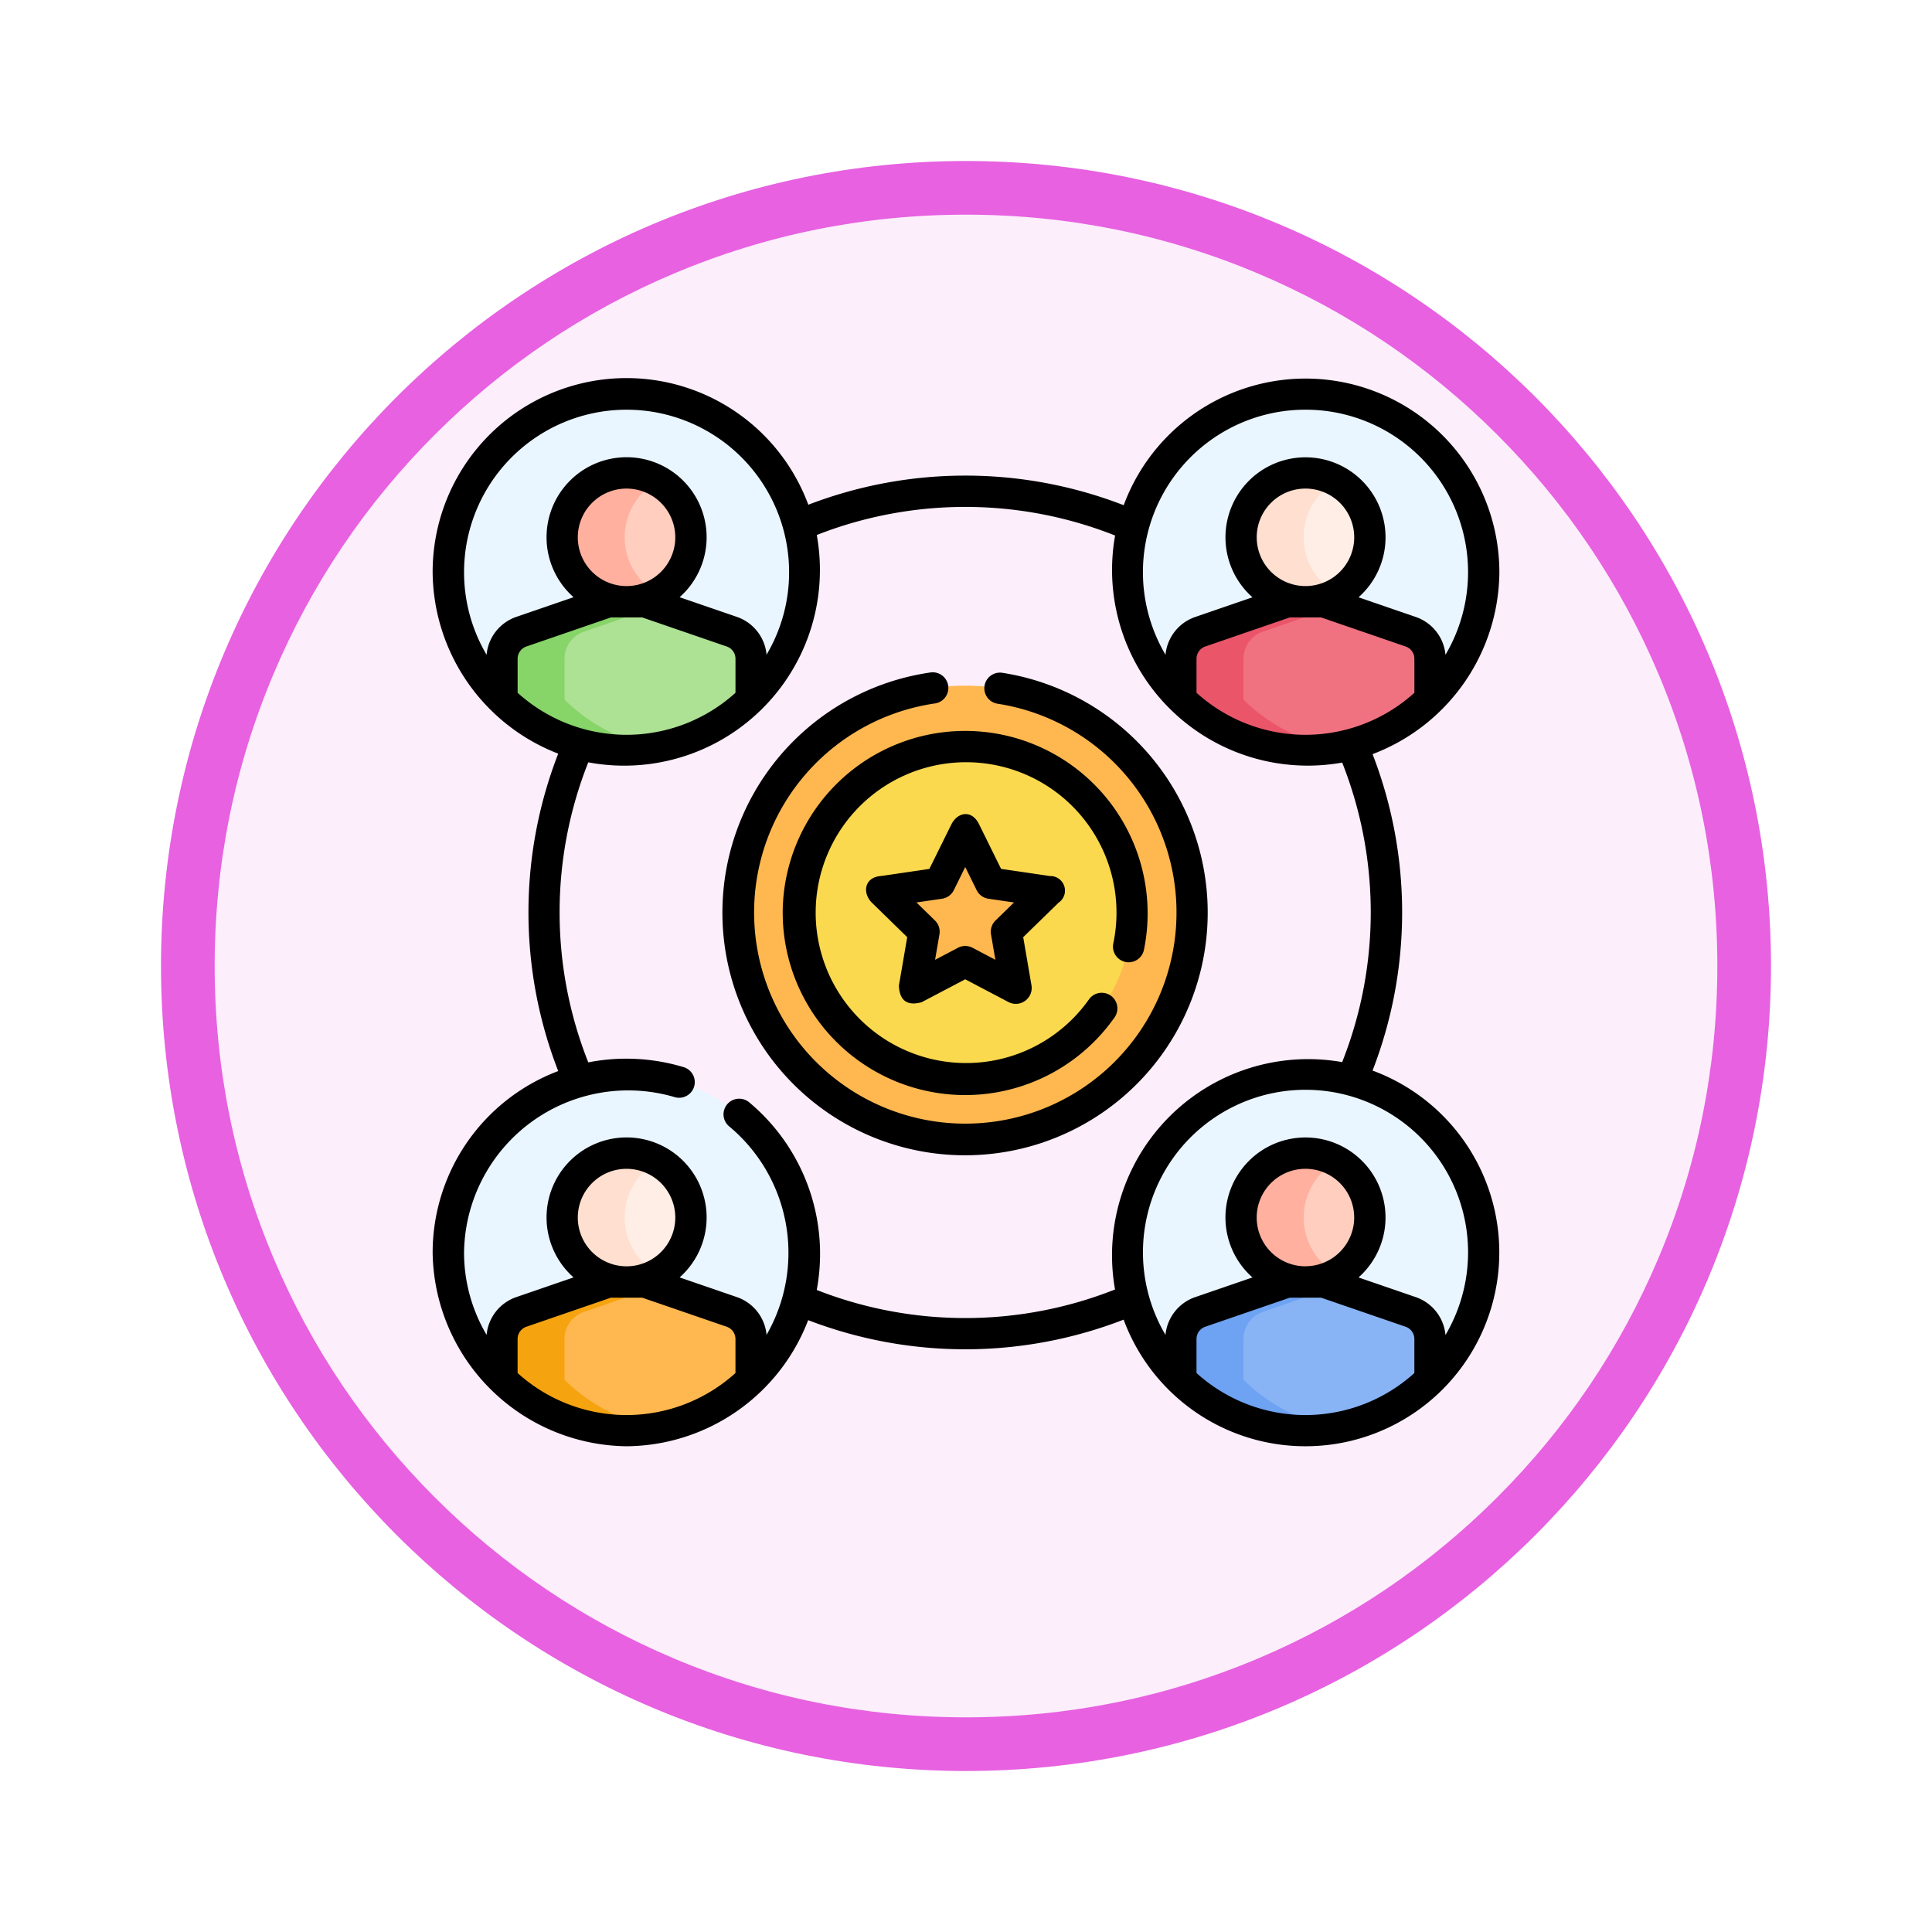 <svg xmlns="http://www.w3.org/2000/svg" xmlns:xlink="http://www.w3.org/1999/xlink" width="108" height="108" viewBox="0 0 108 108">
  <defs>
    <filter id="Trazado_904820" x="0" y="0" width="108" height="108" filterUnits="userSpaceOnUse">
      <feOffset dy="3" input="SourceAlpha"/>
      <feGaussianBlur stdDeviation="3" result="blur"/>
      <feFlood flood-opacity="0.161"/>
      <feComposite operator="in" in2="blur"/>
      <feComposite in="SourceGraphic"/>
    </filter>
  </defs>
  <g id="Grupo_1226181" data-name="Grupo 1226181" transform="translate(-616 -3193.972)">
    <g id="Grupo_1211762" data-name="Grupo 1211762" transform="translate(625 3199.972)">
      <g id="Grupo_1173585" data-name="Grupo 1173585" transform="translate(0 0)">
        <g id="Grupo_1173428" data-name="Grupo 1173428">
          <g id="Grupo_1171958" data-name="Grupo 1171958">
            <g id="Grupo_1167341" data-name="Grupo 1167341">
              <g id="Grupo_1166792" data-name="Grupo 1166792">
                <g transform="matrix(1, 0, 0, 1, -9, -6)" filter="url(#Trazado_904820)">
                  <g id="Trazado_904820-2" data-name="Trazado 904820" transform="translate(9 6)" fill="#fceefb">
                    <path d="M 45 88.5 C 39.127 88.5 33.43 87.35 28.068 85.082 C 22.889 82.891 18.236 79.755 14.241 75.759 C 10.245 71.764 7.109 67.112 4.918 61.932 C 2.65 56.57 1.5 50.873 1.5 45 C 1.5 39.127 2.65 33.43 4.918 28.068 C 7.109 22.889 10.245 18.236 14.241 14.241 C 18.236 10.245 22.889 7.109 28.068 4.918 C 33.43 2.65 39.127 1.5 45 1.5 C 50.873 1.5 56.57 2.65 61.932 4.918 C 67.111 7.109 71.764 10.245 75.759 14.241 C 79.755 18.236 82.891 22.889 85.082 28.068 C 87.35 33.43 88.5 39.127 88.5 45 C 88.5 50.873 87.35 56.57 85.082 61.932 C 82.891 67.112 79.755 71.764 75.759 75.759 C 71.764 79.755 67.111 82.891 61.932 85.082 C 56.57 87.35 50.873 88.5 45 88.5 Z" stroke="none"/>
                    <path d="M 45 3 C 39.329 3 33.829 4.11 28.653 6.299 C 23.652 8.415 19.16 11.443 15.302 15.302 C 11.443 19.16 8.415 23.652 6.299 28.653 C 4.11 33.829 3 39.329 3 45 C 3 50.671 4.11 56.171 6.299 61.347 C 8.415 66.348 11.443 70.84 15.302 74.699 C 19.16 78.557 23.652 81.585 28.653 83.701 C 33.829 85.89 39.329 87 45 87 C 50.671 87 56.171 85.89 61.347 83.701 C 66.348 81.585 70.84 78.557 74.698 74.699 C 78.557 70.84 81.585 66.348 83.701 61.347 C 85.89 56.171 87 50.671 87 45 C 87 39.329 85.89 33.829 83.701 28.653 C 81.585 23.652 78.557 19.16 74.698 15.302 C 70.84 11.443 66.348 8.415 61.347 6.299 C 56.171 4.11 50.671 3 45 3 M 45 1.52587890625e-05 C 69.853 1.52587890625e-05 90 20.147 90 45 C 90 69.853 69.853 90 45 90 C 20.147 90 -7.62939453125e-06 69.853 -7.62939453125e-06 45 C -7.62939453125e-06 20.147 20.147 1.52587890625e-05 45 1.52587890625e-05 Z" stroke="none" fill="#e761e1"/>
                  </g>
                </g>
              </g>
            </g>
          </g>
        </g>
      </g>
    </g>
    <g id="trabajo-en-equipo_5_" data-name="trabajo-en-equipo (5)" transform="translate(639.885 3215.125)">
      <circle id="Elipse_12624" data-name="Elipse 12624" cx="12.678" cy="12.678" r="12.678" transform="translate(17.395 17.175)" fill="#ffb850"/>
      <path id="Trazado_1059940" data-name="Trazado 1059940" d="M27.728,343.506a9.961,9.961,0,1,1-9.961-9.961A9.923,9.923,0,0,1,27.728,343.506Z" transform="translate(-6.627 -294.648)" fill="#eaf6ff"/>
      <path id="Trazado_1059941" data-name="Trazado 1059941" d="M47.434,436.312v2.282a9.957,9.957,0,0,1-13.929,0v-2.282a1.6,1.6,0,0,1,1.081-1.515l4.863-1.672H41.49l4.862,1.672A1.6,1.6,0,0,1,47.434,436.312Z" transform="translate(-29.33 -382.616)" fill="#ffb850"/>
      <path id="Trazado_1059942" data-name="Trazado 1059942" d="M37,438.594a9.916,9.916,0,0,0,5.215,2.687,9.968,9.968,0,0,1-8.714-2.687v-2.282a1.6,1.6,0,0,1,1.081-1.515l4.863-1.672H41.49l.729.251L38.085,434.8A1.6,1.6,0,0,0,37,436.312Z" transform="translate(-29.33 -382.616)" fill="#f5a30f"/>
      <path id="Trazado_1059943" data-name="Trazado 1059943" d="M353.168,343.506a9.961,9.961,0,1,1-9.961-9.961A9.923,9.923,0,0,1,353.168,343.506Z" transform="translate(-294.116 -294.648)" fill="#eaf6ff"/>
      <path id="Trazado_1059944" data-name="Trazado 1059944" d="M372.874,436.312v2.282a9.957,9.957,0,0,1-13.929,0v-2.282a1.6,1.6,0,0,1,1.082-1.515l4.862-1.672h2.041l4.863,1.672A1.6,1.6,0,0,1,372.874,436.312Z" transform="translate(-316.819 -382.616)" fill="#88b4f5"/>
      <path id="Trazado_1059945" data-name="Trazado 1059945" d="M362.443,438.594a9.916,9.916,0,0,0,5.215,2.687,9.967,9.967,0,0,1-8.714-2.687v-2.282a1.6,1.6,0,0,1,1.082-1.515l4.862-1.672h2.041l.729.251-4.133,1.422a1.6,1.6,0,0,0-1.082,1.515Z" transform="translate(-316.819 -382.616)" fill="#6ea2f2"/>
      <path id="Trazado_1059946" data-name="Trazado 1059946" d="M353.168,17.466a9.925,9.925,0,0,1-3,7.121h0a9.96,9.96,0,0,1-13.929,0h0a9.961,9.961,0,1,1,16.926-7.121Z" transform="translate(-294.116 -6.63)" fill="#eaf6ff"/>
      <path id="Trazado_1059947" data-name="Trazado 1059947" d="M372.874,110.271v2.285a9.96,9.96,0,0,1-13.929,0v-2.285a1.6,1.6,0,0,1,1.082-1.515l4.862-1.671h2.041l4.863,1.671A1.6,1.6,0,0,1,372.874,110.271Z" transform="translate(-316.819 -94.597)" fill="#f07281"/>
      <path id="Trazado_1059948" data-name="Trazado 1059948" d="M362.443,112.555a9.922,9.922,0,0,0,5.215,2.686,9.97,9.97,0,0,1-8.714-2.686v-2.285a1.6,1.6,0,0,1,1.082-1.515l4.862-1.671h2.041l.729.251-4.133,1.42a1.6,1.6,0,0,0-1.082,1.515Z" transform="translate(-316.819 -94.597)" fill="#eb5569"/>
      <path id="Trazado_1059949" data-name="Trazado 1059949" d="M27.728,17.466a9.925,9.925,0,0,1-3,7.121h0a9.96,9.96,0,0,1-13.929,0h0a9.961,9.961,0,1,1,16.926-7.121Z" transform="translate(-6.627 -6.63)" fill="#eaf6ff"/>
      <path id="Trazado_1059950" data-name="Trazado 1059950" d="M47.434,110.271v2.285a9.96,9.96,0,0,1-13.929,0v-2.285a1.6,1.6,0,0,1,1.081-1.515l4.863-1.671H41.49l4.862,1.671A1.6,1.6,0,0,1,47.434,110.271Z" transform="translate(-29.33 -94.597)" fill="#ade194"/>
      <path id="Trazado_1059951" data-name="Trazado 1059951" d="M37,112.555a9.922,9.922,0,0,0,5.215,2.686,9.97,9.97,0,0,1-8.714-2.686v-2.285a1.6,1.6,0,0,1,1.081-1.515l4.863-1.671H41.49l.729.251-4.134,1.42A1.6,1.6,0,0,0,37,110.271Z" transform="translate(-29.33 -94.597)" fill="#87d469"/>
      <circle id="Elipse_12625" data-name="Elipse 12625" cx="9.329" cy="9.329" r="9.329" transform="matrix(0.987, -0.16, 0.16, 0.987, 19.364, 22.141)" fill="#fbd94f"/>
      <path id="Trazado_1059952" data-name="Trazado 1059952" d="M220.7,217.277l1.423,2.884,3.182.462-2.3,2.245.544,3.169-2.846-1.5-2.846,1.5.544-3.169-2.3-2.245,3.182-.462Z" transform="translate(-190.628 -191.939)" fill="#ffb850"/>
      <circle id="Elipse_12626" data-name="Elipse 12626" cx="3.599" cy="3.599" r="3.599" transform="translate(45.492 5.285)" fill="#ffeee6"/>
      <path id="Trazado_1059953" data-name="Trazado 1059953" d="M393.153,52.06a3.6,3.6,0,1,1,0-6.291,3.6,3.6,0,0,0,0,6.291Z" transform="translate(-342.313 -40.031)" fill="#ffdfcf"/>
      <circle id="Elipse_12627" data-name="Elipse 12627" cx="3.599" cy="3.599" r="3.599" transform="translate(7.54 5.285)" fill="#ffcebf"/>
      <path id="Trazado_1059954" data-name="Trazado 1059954" d="M67.7,52.06a3.6,3.6,0,1,1,0-6.291,3.6,3.6,0,0,0,0,6.291Z" transform="translate(-54.816 -40.031)" fill="#ffb09e"/>
      <circle id="Elipse_12628" data-name="Elipse 12628" cx="3.599" cy="3.599" r="3.599" transform="translate(45.492 43.307)" fill="#ffcebf"/>
      <path id="Trazado_1059955" data-name="Trazado 1059955" d="M393.153,378.11a3.6,3.6,0,1,1,0-6.291,3.6,3.6,0,0,0,0,6.291Z" transform="translate(-342.313 -328.058)" fill="#ffb09e"/>
      <circle id="Elipse_12629" data-name="Elipse 12629" cx="3.599" cy="3.599" r="3.599" transform="translate(7.54 43.307)" fill="#ffeee6"/>
      <path id="Trazado_1059956" data-name="Trazado 1059956" d="M67.7,378.11a3.6,3.6,0,1,1,0-6.291,3.6,3.6,0,0,0,0,6.291Z" transform="translate(-54.816 -328.058)" fill="#ffdfcf"/>
      <g id="Grupo_1226180" data-name="Grupo 1226180" transform="translate(0.303 0)">
        <path id="Trazado_1059957" data-name="Trazado 1059957" d="M168.085,178.708a10.2,10.2,0,0,0,18.531,5.893.875.875,0,1,0-1.426-1.013,8.408,8.408,0,1,1,1.381-3.173.875.875,0,1,0,1.713.354,10.2,10.2,0,1,0-20.2-2.062Z" transform="translate(-148.519 -148.854)"/>
        <path id="Trazado_1059958" data-name="Trazado 1059958" d="M218.33,212.34l-2.727-.4-1.22-2.471c-.393-.847-1.209-.73-1.569,0l-1.22,2.471-2.727.4c-.912.075-1.029.95-.485,1.492l1.973,1.924-.466,2.716q.061,1.25,1.269.922l2.439-1.282,2.439,1.282a.888.888,0,0,0,1.269-.922l-.466-2.716,1.973-1.924A.815.815,0,0,0,218.33,212.34Zm-3.039,2.484a.875.875,0,0,0-.252.774l.244,1.423-1.278-.672a.875.875,0,0,0-.814,0l-1.278.672.244-1.423a.875.875,0,0,0-.252-.774l-1.034-1.008,1.429-.208a.874.874,0,0,0,.659-.478l.639-1.295.639,1.295a.874.874,0,0,0,.659.478l1.429.208Z" transform="translate(-183.829 -184.521)"/>
        <path id="Trazado_1059959" data-name="Trazado 1059959" d="M52.842,38.692a24.486,24.486,0,0,0,0-17.688,10.966,10.966,0,0,0,7.089-10.168,10.836,10.836,0,0,0-21-3.747A24.484,24.484,0,0,0,21.3,7.062,10.836,10.836,0,0,0,.3,10.836,10.966,10.966,0,0,0,7.32,20.977a24.481,24.481,0,0,0,0,17.743A10.854,10.854,0,0,0,.3,48.858,10.974,10.974,0,0,0,11.139,59.694a10.96,10.96,0,0,0,10.153-7.05,24.483,24.483,0,0,0,17.635-.028A10.836,10.836,0,1,0,52.842,38.692ZM55.18,17.574a9.069,9.069,0,0,1-12.179,0v-1.9a.726.726,0,0,1,.491-.688l4.724-1.624h1.749l4.725,1.624a.726.726,0,0,1,.49.688v1.9Zm-8.814-8.69a2.725,2.725,0,1,1,2.725,2.725A2.728,2.728,0,0,1,46.366,8.884Zm2.725-7.135a9.081,9.081,0,0,1,7.827,13.7,2.473,2.473,0,0,0-1.66-2.113l-3.2-1.1a4.474,4.474,0,1,0-5.929,0l-3.2,1.1a2.474,2.474,0,0,0-1.661,2.113,9.081,9.081,0,0,1,7.827-13.7ZM3.312,15.444a9.085,9.085,0,1,1,16.914-4.608,9.029,9.029,0,0,1-1.26,4.608,2.473,2.473,0,0,0-1.66-2.113l-3.2-1.1a4.474,4.474,0,1,0-5.929,0l-3.2,1.1a2.474,2.474,0,0,0-1.661,2.113Zm10.552-6.56a2.725,2.725,0,1,1-2.725-2.725A2.728,2.728,0,0,1,13.864,8.884Zm-8.814,8.69v-1.9a.726.726,0,0,1,.491-.688l4.724-1.624h1.749l4.725,1.624a.726.726,0,0,1,.49.688v1.9a9.069,9.069,0,0,1-12.179,0ZM17.228,55.6a9.069,9.069,0,0,1-12.179,0V53.7a.726.726,0,0,1,.491-.688l4.724-1.624h1.749l4.725,1.624a.726.726,0,0,1,.49.688Zm-8.814-8.69a2.725,2.725,0,1,1,2.725,2.725A2.728,2.728,0,0,1,8.414,46.906Zm30.039,4.017a22.739,22.739,0,0,1-16.682.03A11.032,11.032,0,0,0,18.01,40.48a.875.875,0,1,0-1.11,1.352,9.2,9.2,0,0,1,2.066,11.635,2.473,2.473,0,0,0-1.66-2.112l-3.2-1.1a4.474,4.474,0,1,0-5.929,0l-3.2,1.1a2.474,2.474,0,0,0-1.661,2.112,9.03,9.03,0,0,1-1.26-4.608A9.177,9.177,0,0,1,13.84,40.18a.875.875,0,0,0,.521-1.67A11.078,11.078,0,0,0,9,38.234a22.735,22.735,0,0,1,0-16.772A10.94,10.94,0,0,0,21.773,8.753a22.737,22.737,0,0,1,16.677.03A10.941,10.941,0,0,0,51.144,21.476a22.74,22.74,0,0,1,0,16.743,10.965,10.965,0,0,0-12.7,12.7ZM43,55.6V53.7a.726.726,0,0,1,.491-.688l4.724-1.624h1.749l4.725,1.624a.726.726,0,0,1,.49.688v1.9A9.069,9.069,0,0,1,43,55.6Zm6.09-5.966a2.725,2.725,0,1,1,2.725-2.725A2.728,2.728,0,0,1,49.091,49.631Zm7.827,3.835a2.473,2.473,0,0,0-1.66-2.112l-3.2-1.1a4.474,4.474,0,1,0-5.929,0l-3.2,1.1a2.474,2.474,0,0,0-1.661,2.113,9.087,9.087,0,1,1,15.654,0Z" transform="translate(-0.303 0)"/>
        <path id="Trazado_1059960" data-name="Trazado 1059960" d="M163.176,145.5a13.569,13.569,0,0,0-8.153-4.54.875.875,0,1,0-.271,1.728,11.806,11.806,0,1,1-3.55-.017.875.875,0,1,0-.253-1.731,13.564,13.564,0,1,0,12.227,4.56Z" transform="translate(-123.148 -124.498)"/>
      </g>
    </g>
  </g>
</svg>
